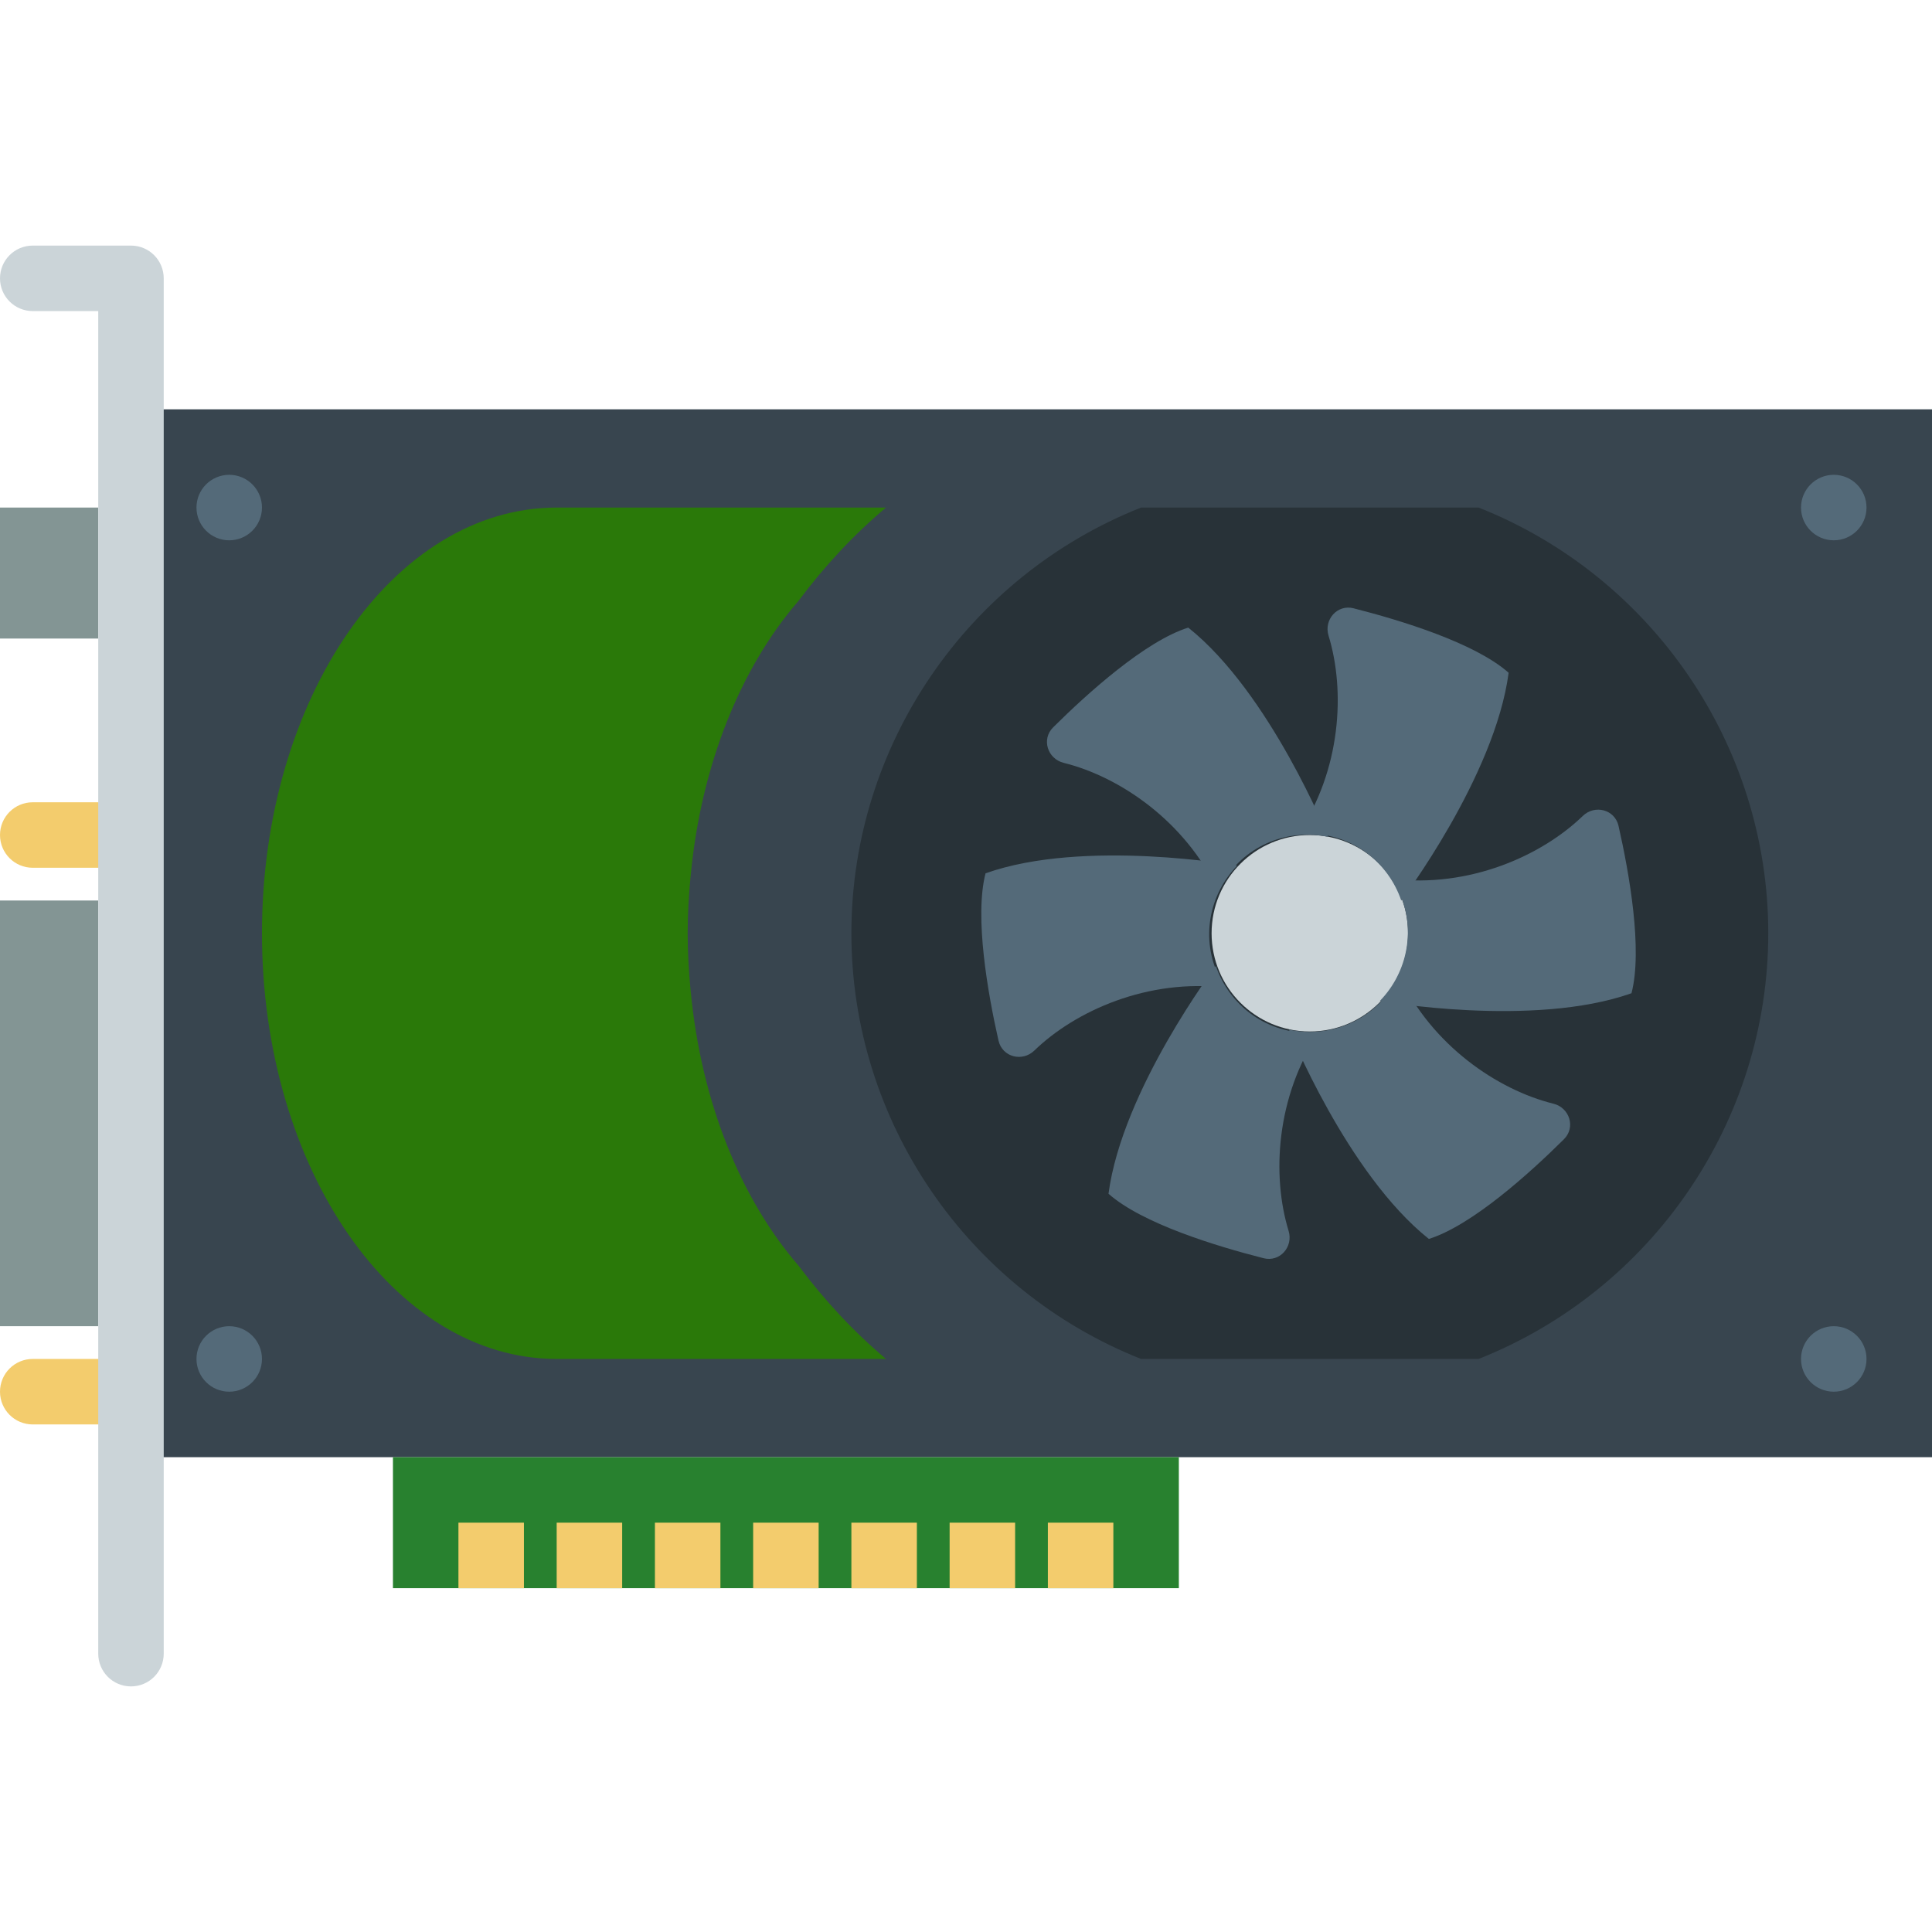 <?xml version="1.0" encoding="UTF-8" standalone="no"?>
<svg
   xmlns:dc="http://purl.org/dc/elements/1.1/"
   xmlns:cc="http://creativecommons.org/ns#"
   xmlns:rdf="http://www.w3.org/1999/02/22-rdf-syntax-ns#"
   xmlns:svg="http://www.w3.org/2000/svg"
   xmlns="http://www.w3.org/2000/svg"
   xmlns:sodipodi="http://sodipodi.sourceforge.net/DTD/sodipodi-0.dtd"
   xmlns:inkscape="http://www.inkscape.org/namespaces/inkscape"
   version="1.1"
   id="Capa_1"
   x="0px"
   y="0px"
   viewBox="0 0 59 59"
   style="enable-background:new 0 0 59 59;"
   xml:space="preserve"
   width="512px"
   height="512px"
   class=""
   sodipodi:docname="nvidiaGtx-2.svg"
   inkscape:version="0.92.3 (2405546, 2018-03-11)"><defs
   id="defs140" /><sodipodi:namedview
   pagecolor="#ffffff"
   bordercolor="#666666"
   borderopacity="1"
   objecttolerance="10"
   gridtolerance="10"
   guidetolerance="10"
   inkscape:pageopacity="0"
   inkscape:pageshadow="2"
   inkscape:window-width="1920"
   inkscape:window-height="1017"
   id="namedview138"
   showgrid="false"
   inkscape:zoom="1.3037281"
   inkscape:cx="387.72527"
   inkscape:cy="182.85722"
   inkscape:window-x="-8"
   inkscape:window-y="-8"
   inkscape:window-maximized="1"
   inkscape:current-layer="g135" /><g
   id="g135"><rect
     x="4"
     y="12.5"
     style="fill:#38454F;"
     width="55"
     height="32"
     data-original="#38454F"
     class=""
     id="rect77" /><circle
     style="fill:#546A79;"
     cx="7"
     cy="15.5"
     r="1"
     data-original="#546A79"
     class=""
     id="circle79" /><circle
     style="fill:#546A79;"
     cx="7"
     cy="41.5"
     r="1"
     data-original="#546A79"
     class=""
     id="circle81" /><circle
     style="fill:#546A79;"
     cx="56"
     cy="15.5"
     r="1"
     data-original="#546A79"
     class=""
     id="circle83" /><circle
     style="fill:#546A79;"
     cx="56"
     cy="41.5"
     r="1"
     data-original="#546A79"
     class=""
     id="circle85" /><rect
     y="27.5"
     style="fill:#839594;"
     width="3"
     height="13"
     data-original="#839594"
     id="rect87" /><path
     style="fill:#F3CC6D;"
     d="M3,26.5H1c-0.553,0-1-0.447-1-1s0.447-1,1-1h2c0.553,0,1,0.447,1,1S3.553,26.5,3,26.5z"
     data-original="#F3CC6D"
     id="path89" /><path
     style="fill:#F3CC6D;"
     d="M3,43.5H1c-0.553,0-1-0.447-1-1s0.447-1,1-1h2c0.553,0,1,0.447,1,1S3.553,43.5,3,43.5z"
     data-original="#F3CC6D"
     id="path91" /><rect
     y="15.5"
     style="fill:#839594;"
     width="3"
     height="4"
     data-original="#839594"
     id="rect93" /><g
     id="g97">
	<rect
   x="12"
   y="44.5"
   style="fill:#28812F;"
   width="24"
   height="4"
   data-original="#28812F"
   id="rect95" />
</g><path
     style="fill:#2A7909"
     d="M24.389,38.655c-1.76-2.032-2.974-4.996-3.295-8.376c-0.003-0.025-0.005-0.05-0.008-0.075  C21.035,29.645,21,29.079,21,28.5s0.035-1.145,0.086-1.704c0.003-0.025,0.005-0.05,0.008-0.075c0.321-3.38,1.535-6.344,3.295-8.376  c0.781-1.046,1.67-2.005,2.667-2.845H17c-4.971,0-9,5.82-9,13s4.029,13,9,13h10.057C26.059,40.66,25.171,39.7,24.389,38.655z"
     data-original="#6C797A"
     class="active-path"
     data-old_color="#2B7B0A"
     id="path99" /><path
     style="fill:#283238;"
     d="M34.846,41.5C29.534,39.394,26,34.23,26,28.5s3.534-10.894,8.846-13h10.309  C50.466,17.606,54,22.77,54,28.5s-3.534,10.894-8.846,13H34.846z"
     data-original="#283238"
     class=""
     id="path101" /><circle
     style="fill:#CBD4D8"
     cx="40"
     cy="28.5"
     r="3"
     data-original="#CBD4D8"
     class=""
     id="circle103" /><path
     style="fill:#546a79"
     d="m 30.494,31.781 c 0.114,0.5 0.724,0.658 1.093,0.301 1.253,-1.213 3.471,-2.209 5.847,-1.918 -0.07,-0.105 -0.144,-0.206 -0.201,-0.321 -0.576,-1.17 -0.311,-2.526 0.55,-3.41 0,0 -4.671,-0.831 -7.686,0.236 -0.344,1.33 0.069,3.664 0.396,5.112 z"
     data-original="#546A79"
     class=""
     id="path105"
     inkscape:connector-curvature="0" /><path
     style="fill:#546a79"
     d="m 49.427,25.22 c -0.114,-0.5 -0.724,-0.658 -1.093,-0.301 -1.253,1.213 -3.471,2.209 -5.847,1.918 0.07,0.105 0.144,0.206 0.2,0.321 0.576,1.17 0.311,2.526 -0.55,3.41 0,0 4.671,0.831 7.686,-0.236 0.345,-1.329 -0.067,-3.663 -0.396,-5.111 z"
     data-original="#546A79"
     class=""
     id="path107"
     inkscape:connector-curvature="0" /><path
     style="fill:#546a79"
     d="m 41.336,18.576 c -0.498,-0.126 -0.915,0.347 -0.764,0.838 0.512,1.667 0.393,4.096 -0.946,6.081 0.125,-0.014 0.248,-0.034 0.377,-0.033 1.304,0.018 2.391,0.87 2.789,2.039 0,0 2.861,-3.784 3.279,-6.956 -1.028,-0.911 -3.295,-1.603 -4.734,-1.968 z"
     data-original="#546A79"
     class=""
     id="path109"
     inkscape:connector-curvature="0" /><path
     style="fill:#546a79"
     d="m 38.587,38.424 c 0.498,0.126 0.915,-0.347 0.764,-0.838 -0.512,-1.667 -0.393,-4.096 0.946,-6.081 -0.125,0.014 -0.248,0.034 -0.377,0.033 -1.304,-0.018 -2.391,-0.87 -2.789,-2.039 0,0 -2.861,3.784 -3.279,6.956 1.028,0.911 3.295,1.603 4.734,1.968 z"
     data-original="#546A79"
     class=""
     id="path111"
     inkscape:connector-curvature="0" /><path
     style="fill:#546a79"
     d="m 32.162,22.211 c -0.365,0.361 -0.174,0.963 0.324,1.086 1.693,0.419 3.713,1.773 4.725,3.942 0.052,-0.114 0.098,-0.23 0.166,-0.34 0.687,-1.109 1.978,-1.602 3.183,-1.34 0,0 -1.77,-4.401 -4.273,-6.393 -1.31,0.412 -3.071,1.999 -4.125,3.045 z"
     data-original="#546A79"
     class=""
     id="path113"
     inkscape:connector-curvature="0" /><path
     style="fill:#546a79"
     d="m 47.76,34.79 c 0.365,-0.361 0.174,-0.963 -0.324,-1.086 -1.693,-0.419 -3.713,-1.773 -4.725,-3.942 -0.052,0.114 -0.098,0.23 -0.166,0.34 -0.687,1.109 -1.978,1.602 -3.183,1.34 0,0 1.77,4.401 4.273,6.393 1.311,-0.412 3.071,-1.999 4.125,-3.045 z"
     data-original="#546A79"
     class=""
     id="path115"
     inkscape:connector-curvature="0" /><g
     id="g131">
	<rect
   x="14"
   y="46.5"
   style="fill:#F3CC6D;"
   width="2"
   height="2"
   data-original="#F3CC6D"
   id="rect117" />
	<rect
   x="17"
   y="46.5"
   style="fill:#F3CC6D;"
   width="2"
   height="2"
   data-original="#F3CC6D"
   id="rect119" />
	<rect
   x="20"
   y="46.5"
   style="fill:#F3CC6D;"
   width="2"
   height="2"
   data-original="#F3CC6D"
   id="rect121" />
	<rect
   x="23"
   y="46.5"
   style="fill:#F3CC6D;"
   width="2"
   height="2"
   data-original="#F3CC6D"
   id="rect123" />
	<rect
   x="26"
   y="46.5"
   style="fill:#F3CC6D;"
   width="2"
   height="2"
   data-original="#F3CC6D"
   id="rect125" />
	<rect
   x="29"
   y="46.5"
   style="fill:#F3CC6D;"
   width="2"
   height="2"
   data-original="#F3CC6D"
   id="rect127" />
	<rect
   x="32"
   y="46.5"
   style="fill:#F3CC6D;"
   width="2"
   height="2"
   data-original="#F3CC6D"
   id="rect129" />
</g><path
     style="fill:#CBD4D8"
     d="M4,7.5H1c-0.553,0-1,0.447-1,1s0.447,1,1,1h2v41c0,0.553,0.447,1,1,1s1-0.447,1-1v-42  C5,7.947,4.553,7.5,4,7.5z"
     data-original="#CBD4D8"
     class=""
     id="path133" /></g> </svg>